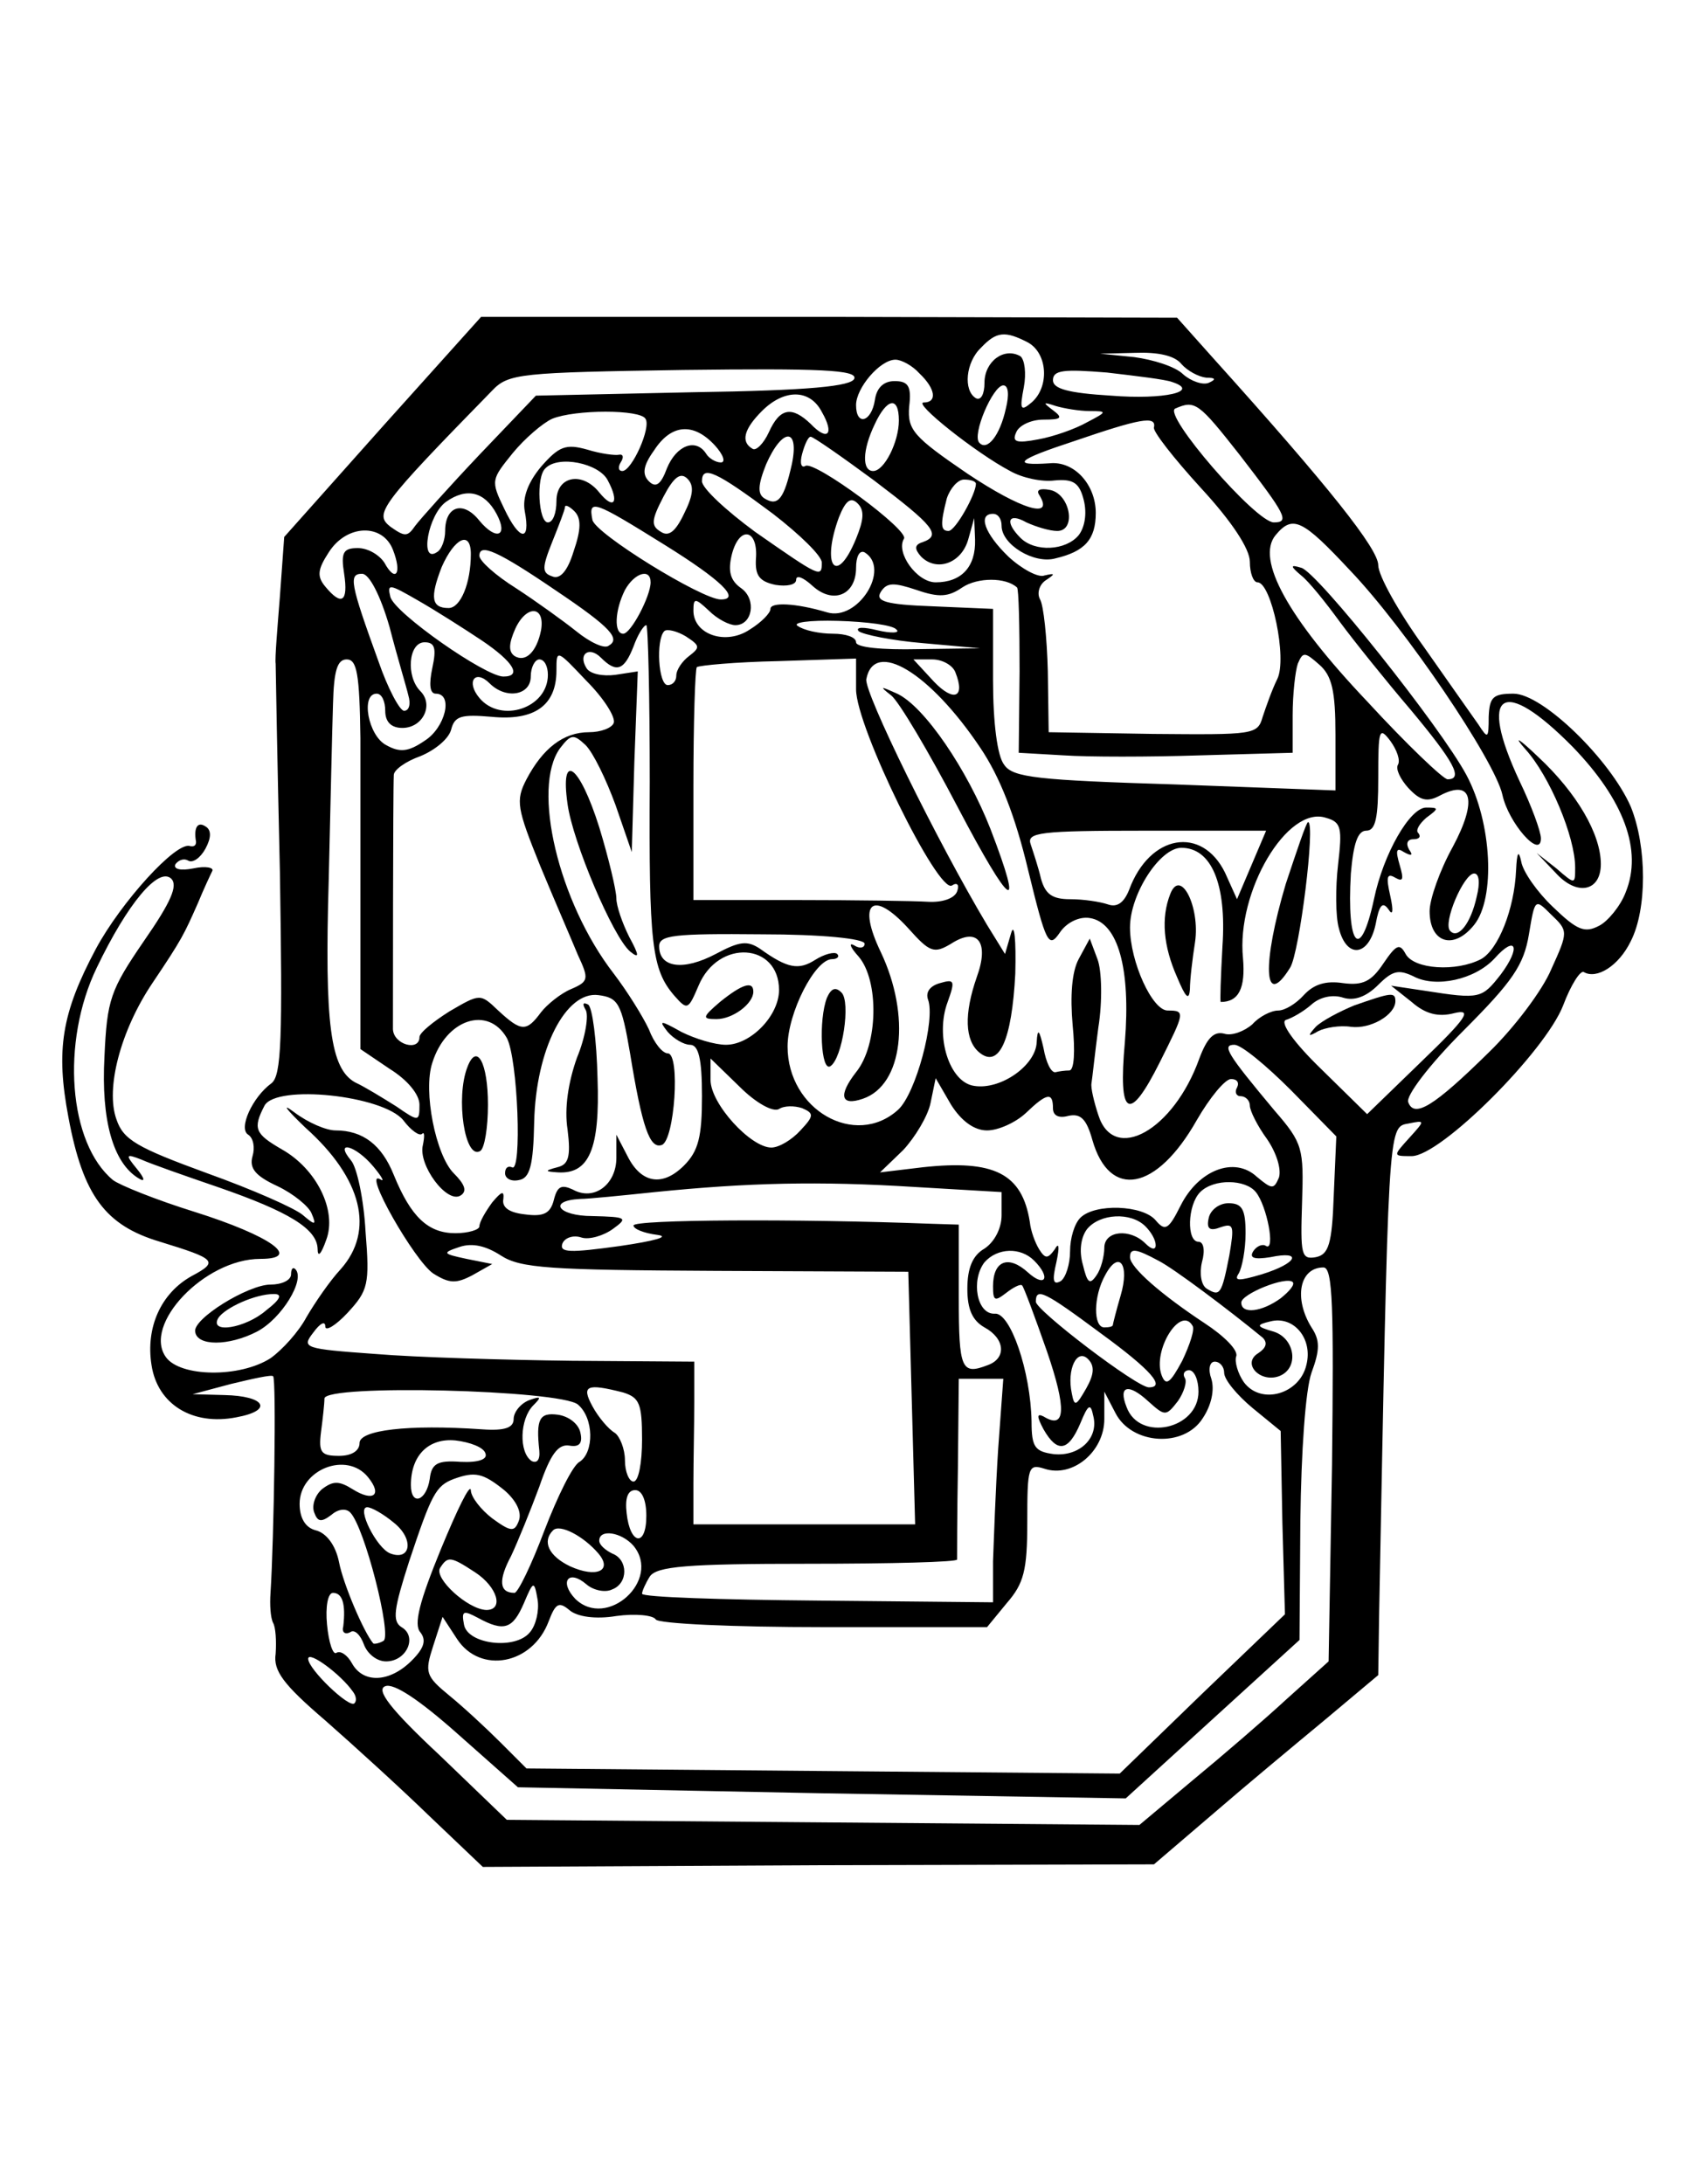 <?xml version="1.0" standalone="no"?>
<!DOCTYPE svg PUBLIC "-//W3C//DTD SVG 20010904//EN"
 "http://www.w3.org/TR/2001/REC-SVG-20010904/DTD/svg10.dtd">
<svg version="1.0" xmlns="http://www.w3.org/2000/svg"
 width="198pt" height="255pt" viewBox="0 0 198 255"
 preserveAspectRatio="xMidYMid meet">
<g transform="translate(0,255) scale(0.1,-0.1)"
fill="#000000" stroke="none">
<path d="M447 2052 l-115 -129 -5 -69 c-3 -38 -6 -73 -5 -79 0 -5 2 -116 5
-245 3 -192 2 -236 -10 -245 -22 -16 -39 -53 -27 -60 6 -4 8 -15 5 -25 -4 -14
3 -23 29 -35 19 -9 37 -24 40 -32 6 -14 4 -14 -10 -2 -9 8 -59 30 -112 49 -82
30 -98 39 -106 63 -13 36 5 104 42 159 35 52 37 57 53 93 7 17 15 34 17 38 2
4 -8 6 -22 3 -15 -3 -24 -1 -21 5 4 5 10 7 15 4 5 -3 14 3 20 14 7 13 7 22 0
26 -9 6 -14 -1 -11 -18 0 -4 -2 -6 -7 -5 -16 6 -81 -66 -110 -120 -40 -75 -47
-118 -32 -197 17 -91 43 -126 107 -145 65 -20 69 -23 37 -40 -36 -20 -54 -60
-47 -104 7 -46 48 -71 99 -61 44 8 34 25 -14 26 l-37 1 45 12 c25 6 47 11 49
9 4 -2 1 -192 -3 -253 -1 -14 0 -29 3 -35 3 -5 4 -21 3 -36 -3 -20 9 -36 58
-78 33 -29 88 -79 122 -112 l62 -59 392 2 392 1 69 59 c37 32 96 81 131 110
l62 52 1 70 c11 572 10 570 34 574 20 4 20 4 1 -17 -19 -21 -19 -21 3 -21 34
0 156 122 177 176 9 24 20 41 24 39 15 -9 41 7 55 36 19 37 19 110 0 157 -24
55 -103 132 -137 132 -24 0 -28 -4 -29 -27 0 -26 -1 -26 -12 -9 -7 10 -36 51
-64 91 -29 40 -53 83 -53 95 0 19 -57 91 -193 242 l-42 47 -407 1 -406 0 -115
-128z m754 98 c23 -13 25 -52 4 -70 -13 -11 -14 -8 -9 18 3 16 1 32 -4 36 -19
11 -42 -6 -42 -31 0 -13 -4 -21 -10 -18 -15 9 -12 42 6 59 18 19 28 20 55 6z
m179 -25 c7 -8 20 -15 29 -16 11 0 12 -2 3 -6 -7 -3 -21 2 -30 10 -9 9 -35 17
-57 20 l-40 4 41 1 c26 1 46 -3 54 -13z m-306 -11 c19 -18 21 -34 5 -34 -13 0
61 -59 101 -80 14 -8 37 -13 52 -11 22 2 29 -3 34 -23 4 -16 1 -32 -6 -41 -15
-18 -51 -20 -68 -3 -19 19 -14 30 7 18 11 -5 27 -10 36 -10 23 0 15 44 -9 48
-11 2 -16 0 -12 -6 18 -29 -21 -17 -84 25 -63 43 -70 51 -68 78 3 24 -1 30
-17 30 -13 0 -21 -8 -23 -22 -4 -26 -22 -31 -22 -6 0 20 28 53 46 53 7 0 20
-7 28 -16z m-76 -6 c-3 -9 -52 -14 -188 -16 l-184 -4 -65 -68 c-36 -38 -70
-76 -76 -84 -9 -13 -12 -13 -29 -1 -19 15 -13 24 119 159 19 20 33 21 223 24
161 2 203 0 200 -10z m371 -4 c34 -11 -9 -21 -71 -16 -50 3 -68 8 -68 18 0 12
13 13 63 9 34 -4 68 -8 76 -11z m-194 -31 c-7 -32 -22 -50 -31 -40 -9 9 16 67
28 67 6 0 7 -11 3 -27z m-215 -4 c15 -26 7 -35 -13 -14 -22 21 -36 19 -49 -10
-6 -13 -15 -22 -19 -19 -14 8 -10 23 11 44 26 26 56 26 70 -1z m90 -10 c0 -25
-17 -59 -30 -59 -13 0 -13 24 2 55 14 30 28 33 28 4z m223 11 c21 0 20 -1 -3
-13 -14 -8 -40 -17 -57 -20 -26 -5 -31 -3 -26 8 3 8 17 15 32 15 21 0 23 2 11
11 -12 9 -12 10 3 5 10 -3 28 -6 40 -6z m175 -51 c54 -70 59 -79 40 -79 -21 0
-131 127 -115 133 23 10 27 7 75 -54z m-694 42 c7 -10 -16 -61 -27 -61 -5 0
-5 5 -2 10 4 6 3 10 -2 9 -4 -1 -21 1 -37 6 -25 7 -33 4 -54 -20 -15 -18 -22
-36 -19 -52 7 -36 -6 -35 -24 3 -16 33 -15 34 10 65 14 17 35 35 46 40 27 11
103 11 109 0z m594 -10 c-2 -4 23 -36 55 -71 36 -39 57 -71 57 -86 0 -13 4
-24 9 -24 16 0 35 -89 23 -113 -6 -12 -13 -32 -17 -44 -6 -21 -10 -21 -128
-20 l-122 2 -1 71 c-1 40 -5 77 -9 84 -4 7 -1 17 6 22 12 8 12 9 -1 6 -7 -3
-27 8 -42 22 -28 27 -36 50 -18 50 6 0 10 -6 10 -14 0 -22 38 -45 63 -38 34 8
47 22 47 53 0 33 -25 61 -54 58 -46 -3 -38 4 29 26 76 26 96 30 93 16z m-513
-21 c10 -11 13 -20 7 -20 -6 0 -14 5 -17 10 -12 19 -35 10 -46 -17 -7 -19 -13
-23 -21 -15 -8 8 -7 18 6 36 20 31 46 33 71 6z m90 -22 c-9 -40 -16 -50 -32
-40 -8 5 -8 15 2 40 19 43 39 43 30 0z m96 -19 c70 -53 79 -64 57 -72 -10 -3
-10 -8 -2 -17 18 -18 47 -8 55 20 l7 25 1 -25 c1 -32 -16 -50 -46 -50 -22 0
-47 35 -37 51 6 10 -104 91 -115 85 -5 -3 -7 3 -4 14 3 11 7 20 10 20 3 0 36
-23 74 -51z m-311 0 c14 -26 7 -35 -10 -14 -20 25 -50 19 -50 -10 0 -14 -4
-25 -10 -25 -11 0 -14 53 -3 63 15 16 63 6 73 -14z m89 -39 c-10 -21 -18 -27
-27 -21 -12 7 -11 14 3 41 12 23 20 29 28 21 8 -8 7 -19 -4 -41z m104 0 c31
-24 57 -49 57 -57 0 -18 -2 -17 -78 36 -34 25 -62 51 -62 59 0 19 16 12 83
-38z m237 35 c0 -12 -24 -55 -32 -55 -9 0 -10 7 -2 38 4 12 13 22 20 22 8 0
14 -2 14 -5z m-560 -35 c14 -26 0 -32 -20 -8 -19 24 -40 17 -40 -12 0 -10 -4
-22 -10 -25 -20 -13 -10 44 11 59 24 17 45 12 59 -14z m420 -29 c-23 -56 -41
-32 -20 25 8 20 14 24 22 16 8 -8 7 -19 -2 -41z m-330 -15 c-7 -23 -16 -33
-25 -29 -12 4 -12 10 0 40 8 20 15 38 15 41 0 3 5 1 11 -5 8 -8 8 -21 -1 -47z
m106 8 c66 -41 90 -64 66 -64 -22 0 -147 77 -150 93 -5 25 2 22 84 -29z m801
-30 c65 -68 169 -222 178 -262 7 -33 45 -76 45 -51 0 8 -11 38 -25 67 -49 105
-20 123 62 40 60 -62 82 -121 62 -170 -6 -16 -21 -34 -31 -39 -17 -9 -26 -5
-54 22 -18 17 -35 41 -37 53 -3 14 -5 11 -6 -10 -2 -46 -21 -93 -41 -104 -29
-15 -78 -12 -88 6 -7 13 -11 11 -26 -11 -14 -21 -24 -26 -47 -23 -20 3 -34 -1
-46 -14 -9 -10 -22 -18 -30 -18 -8 0 -22 -7 -30 -16 -9 -8 -24 -14 -33 -11
-12 3 -20 -5 -29 -29 -30 -84 -100 -123 -118 -66 -5 15 -9 32 -8 37 1 6 4 35
8 65 5 31 4 67 -1 80 l-9 24 -13 -24 c-8 -15 -10 -43 -7 -77 3 -30 2 -53 -4
-53 -5 0 -12 -1 -16 -2 -5 -1 -11 11 -14 28 -5 22 -7 24 -8 7 -1 -27 -42 -56
-73 -51 -29 4 -46 58 -31 98 9 25 8 27 -9 22 -11 -3 -17 -10 -14 -19 9 -23
-14 -110 -35 -129 -50 -45 -129 0 -129 74 0 39 32 102 52 102 6 0 9 3 6 6 -3
3 -15 0 -26 -7 -19 -12 -32 -10 -64 13 -15 10 -24 9 -52 -6 -38 -20 -66 -16
-66 9 0 13 17 15 120 14 69 0 120 -5 120 -11 0 -5 -6 -6 -12 -2 -7 4 -5 -2 5
-13 24 -28 23 -103 -3 -135 -21 -27 -18 -40 8 -31 47 16 56 97 21 171 -28 58
-10 74 32 28 25 -28 30 -30 50 -18 31 20 45 2 30 -39 -15 -43 -14 -74 3 -88
23 -19 38 14 42 92 1 39 -1 61 -5 47 l-7 -24 -21 34 c-58 97 -144 272 -141
287 9 47 74 8 133 -80 23 -34 41 -80 56 -143 21 -86 24 -92 37 -73 8 12 23 19
35 17 33 -5 48 -59 41 -145 -8 -88 5 -95 41 -23 29 58 30 60 9 60 -18 0 -44
57 -44 97 0 39 35 93 60 93 35 0 53 -42 48 -115 -2 -36 -3 -65 -2 -65 21 0 29
16 26 51 -8 78 52 179 97 164 18 -5 19 -12 14 -55 -3 -26 -3 -60 1 -74 9 -36
35 -33 43 5 4 22 8 27 15 17 5 -8 6 -2 2 16 -5 22 -4 27 6 21 9 -5 10 -2 5 15
-5 17 -4 21 5 15 9 -5 11 -4 6 3 -4 7 -2 12 5 12 7 0 9 3 6 7 -4 3 1 11 9 18
15 11 15 12 0 12 -19 0 -50 -54 -61 -107 -16 -74 -32 -56 -27 30 3 35 8 50 18
50 11 0 14 15 14 62 0 56 1 60 14 43 8 -11 12 -23 9 -28 -3 -5 3 -17 12 -27
14 -15 22 -17 37 -9 38 20 44 -6 15 -60 -15 -27 -27 -61 -27 -75 0 -37 28 -46
52 -16 25 31 21 119 -9 175 -30 56 -175 238 -193 242 -13 4 -13 2 0 -9 9 -7
29 -32 45 -54 17 -23 54 -69 83 -103 50 -60 62 -81 43 -81 -5 0 -48 41 -94 91
-93 98 -130 166 -107 194 20 24 31 19 87 -41z m-1118 24 c11 -28 3 -39 -10
-15 -6 9 -19 17 -31 17 -17 0 -20 -5 -16 -30 5 -33 -3 -38 -22 -15 -10 12 -9
20 4 40 21 33 63 34 75 3z m424 -11 c-1 -19 4 -26 23 -30 13 -2 24 0 24 6 0 6
8 3 19 -7 24 -22 51 -11 51 21 0 13 4 21 10 18 31 -19 -8 -81 -44 -70 -37 11
-66 12 -66 4 0 -5 -11 -16 -24 -24 -28 -19 -66 -6 -66 22 0 15 2 15 18 0 10
-10 24 -17 31 -17 20 0 25 30 7 43 -13 9 -16 20 -11 40 9 34 31 29 28 -6z
m-333 6 c0 -34 -12 -63 -26 -63 -20 0 -22 12 -8 48 15 34 34 43 34 15z m100
-43 c64 -43 75 -56 61 -64 -5 -4 -22 4 -38 17 -15 12 -47 35 -70 50 -24 15
-43 32 -43 38 0 15 21 6 90 -41z m-195 -42 c9 -35 20 -71 22 -80 3 -10 1 -18
-5 -18 -5 0 -19 26 -30 58 -33 91 -35 102 -19 102 8 0 21 -24 32 -62z m305 52
c0 -16 -23 -60 -32 -60 -11 0 -10 27 2 51 11 20 30 26 30 9z m428 -6 c2 -1 3
-45 3 -98 l-1 -95 52 -3 c29 -2 101 -2 161 0 l107 3 0 44 c0 24 3 51 6 60 6
14 8 14 25 -1 15 -13 19 -31 19 -82 l0 -65 -187 7 c-161 5 -190 8 -200 23 -8
10 -13 49 -13 99 l0 83 -70 3 c-56 2 -68 6 -61 17 7 11 15 11 42 2 26 -9 37
-8 53 3 18 12 51 12 64 0z m-625 -62 c37 -25 47 -42 25 -42 -21 0 -127 74
-132 93 -4 16 -1 15 32 -4 21 -12 54 -33 75 -47z m69 12 c-5 -25 -18 -38 -31
-30 -7 5 -7 14 1 32 13 28 35 27 30 -2z m415 1 c5 -4 -5 -5 -22 -1 -16 4 -26
4 -22 -1 5 -4 39 -11 75 -14 l67 -6 -72 -1 c-43 -1 -73 2 -73 8 0 6 -12 10
-27 10 -16 0 -34 4 -41 9 -7 4 13 7 47 6 34 -1 64 -5 68 -10z m-288 -178 c-1
-189 2 -219 29 -250 15 -17 16 -16 28 12 23 55 94 50 94 -5 0 -30 -33 -64 -62
-64 -13 0 -36 7 -52 15 -25 14 -27 14 -16 0 7 -8 19 -15 26 -15 10 0 14 -16
14 -60 0 -47 -4 -64 -21 -81 -25 -25 -50 -21 -66 11 l-13 25 0 -27 c0 -31 -26
-51 -51 -37 -13 6 -18 4 -22 -12 -4 -16 -12 -20 -34 -17 -18 2 -27 8 -25 18 1
10 -2 9 -13 -4 -8 -11 -15 -23 -15 -28 0 -4 -13 -8 -28 -8 -32 0 -52 19 -72
68 -14 35 -36 52 -68 52 -11 0 -32 9 -48 21 -16 12 -10 4 13 -18 66 -59 81
-120 41 -165 -13 -14 -30 -39 -40 -56 -9 -17 -28 -38 -42 -48 -36 -23 -105
-22 -122 1 -28 38 45 115 110 115 50 0 12 27 -77 55 -45 14 -87 31 -95 37 -52
43 -61 161 -19 248 36 75 72 118 87 104 8 -8 0 -27 -32 -73 -39 -57 -43 -68
-46 -135 -4 -74 10 -124 40 -142 8 -5 7 0 -2 11 -14 17 -13 18 5 11 11 -5 51
-19 89 -32 84 -29 116 -49 117 -72 0 -11 4 -7 10 10 13 34 -11 83 -52 106 -31
18 -34 24 -20 51 14 25 138 12 162 -17 9 -12 19 -19 22 -16 3 3 3 -3 1 -13 -6
-23 28 -69 44 -59 8 5 5 13 -8 26 -21 21 -36 96 -25 129 16 51 65 67 87 29 13
-24 18 -159 6 -151 -5 2 -8 -1 -8 -7 0 -6 7 -10 16 -8 13 2 17 17 18 68 2 85
37 153 75 148 23 -3 27 -9 37 -68 14 -86 23 -112 37 -107 15 5 22 107 7 107
-6 0 -16 12 -22 28 -7 15 -25 44 -41 65 -65 84 -96 217 -63 263 13 17 16 17
30 4 9 -9 24 -40 35 -70 l19 -55 3 105 4 106 -26 -4 c-15 -2 -30 1 -34 8 -10
16 3 26 17 12 18 -18 27 -15 38 13 5 14 12 25 15 25 2 0 4 -83 4 -183z m46
147 c-8 -6 -15 -16 -15 -23 0 -6 -4 -11 -10 -11 -11 0 -14 53 -4 63 3 3 15 0
25 -6 17 -11 17 -13 4 -23z m-300 -14 c-4 -19 -3 -30 4 -30 21 0 11 -40 -13
-55 -19 -13 -29 -14 -45 -5 -21 11 -30 60 -11 60 6 0 10 -9 10 -20 0 -13 7
-20 20 -20 24 0 37 27 21 43 -17 17 -14 57 5 57 12 0 14 -7 9 -30z m212 -64
c-2 -6 -15 -11 -29 -11 -30 0 -54 -19 -73 -55 -13 -25 -11 -34 16 -101 17 -41
37 -87 44 -104 13 -28 13 -31 -8 -40 -12 -5 -28 -18 -35 -27 -17 -23 -23 -23
-50 2 -21 20 -21 20 -57 -1 -19 -12 -35 -25 -35 -30 0 -17 -30 -9 -31 9 0 17
0 278 1 297 0 6 14 16 31 22 17 7 33 20 36 31 4 16 12 18 47 15 50 -5 76 13
76 54 0 25 0 25 35 -12 20 -20 34 -42 32 -49z m-296 -18 c0 -51 0 -154 0 -228
l0 -135 34 -23 c21 -13 35 -30 35 -42 0 -20 -1 -20 -27 -2 -16 10 -37 23 -48
28 -29 16 -36 67 -31 237 2 84 4 176 5 205 1 39 5 52 16 52 12 0 15 -17 16
-92z m219 74 c0 -39 -55 -57 -80 -27 -16 19 -5 34 12 17 19 -19 48 -14 48 8 0
11 5 20 10 20 6 0 10 -8 10 -18z m360 -17 c0 -44 96 -239 112 -229 6 4 9 1 6
-7 -3 -8 -17 -13 -34 -12 -16 1 -84 2 -151 2 l-123 0 0 134 c0 73 2 136 4 138
3 2 45 6 95 7 l91 3 0 -36z m116 20 c12 -30 -2 -35 -25 -11 l-24 26 22 0 c12
0 24 -7 27 -15z m346 -225 l-17 -40 -14 31 c-27 55 -88 45 -112 -20 -6 -15
-14 -21 -25 -17 -9 3 -28 6 -44 6 -21 0 -29 6 -34 24 -3 13 -9 31 -12 40 -5
14 10 16 134 16 l141 0 -17 -40z m263 -37 c-7 -32 -22 -50 -31 -40 -9 9 16 67
28 67 6 0 7 -11 3 -27z m87 -85 c-10 -24 -43 -68 -73 -97 -64 -63 -87 -77 -94
-58 -3 7 24 43 64 83 58 58 71 77 77 113 7 42 7 42 26 23 20 -19 20 -20 0 -64z
m-59 -6 c-22 -28 -24 -29 -88 -19 l-40 6 24 -19 c16 -14 31 -18 50 -13 21 5
15 -5 -38 -56 l-64 -62 -54 53 c-32 31 -48 54 -41 57 7 2 21 10 30 18 10 9 25
12 37 8 13 -4 27 1 41 15 17 17 24 18 41 10 26 -14 72 -4 95 21 25 28 31 13 7
-19z m-245 -135 l53 -54 -3 -69 c-2 -57 -6 -69 -21 -72 -17 -3 -18 3 -16 64 2
63 1 69 -32 107 -56 67 -62 77 -47 77 8 0 37 -24 66 -53z m-598 -22 c6 4 18 4
27 1 14 -6 14 -9 -2 -26 -10 -11 -25 -20 -34 -20 -24 0 -71 51 -71 79 l0 25
34 -33 c19 -19 39 -30 46 -26z m243 -25 c13 0 33 9 45 20 25 24 32 25 32 6 0
-9 7 -12 18 -9 14 3 21 -3 28 -28 20 -70 75 -60 122 23 15 26 33 48 40 48 7 0
10 -4 7 -10 -3 -5 -1 -10 4 -10 6 0 11 -5 11 -11 0 -6 9 -24 20 -39 11 -16 17
-35 14 -45 -6 -14 -8 -14 -26 1 -26 24 -68 8 -89 -34 -14 -28 -18 -30 -29 -17
-15 18 -71 20 -88 3 -7 -7 -12 -24 -12 -39 0 -15 -5 -31 -11 -35 -9 -5 -10 1
-5 22 4 19 3 24 -2 15 -8 -11 -11 -11 -18 0 -5 8 -10 22 -11 32 -9 57 -42 73
-125 64 l-50 -6 27 26 c14 15 29 40 32 55 l6 29 18 -31 c12 -19 27 -30 42 -30z
m-717 -42 c10 -12 14 -19 8 -15 -21 12 40 -95 62 -110 19 -12 27 -12 46 -2
l23 13 -30 6 c-28 6 -29 7 -8 14 15 5 31 1 48 -10 23 -15 57 -17 251 -18 l225
-1 4 -147 4 -148 -130 0 -129 0 0 48 c0 26 1 68 1 95 l0 47 -143 1 c-79 1
-182 4 -230 8 -83 6 -86 7 -72 25 8 11 14 14 14 7 0 -6 12 1 26 16 24 26 26
33 21 95 -2 37 -10 75 -17 83 -20 24 5 18 26 -7z m632 -24 l102 -6 0 -27 c0
-15 -8 -31 -20 -39 -14 -8 -20 -23 -20 -47 0 -24 6 -37 20 -45 24 -13 26 -36
4 -44 -31 -12 -34 -5 -34 79 l0 85 -32 1 c-157 6 -348 5 -348 -2 0 -4 12 -9
28 -11 15 -2 -3 -7 -44 -13 -58 -8 -71 -8 -67 3 3 7 13 10 22 7 9 -3 26 2 37
10 18 13 16 14 -24 15 -40 0 -53 18 -14 20 9 0 49 4 87 8 109 11 191 13 303 6z
m399 -6 c13 -16 23 -69 12 -63 -4 3 -11 0 -15 -6 -5 -8 1 -10 20 -7 38 8 32
-7 -10 -20 -27 -8 -33 -8 -27 1 4 7 8 28 8 47 0 28 -4 35 -20 35 -11 0 -21 -8
-23 -17 -3 -13 1 -16 14 -11 15 5 16 2 10 -33 -9 -46 -11 -48 -26 -39 -7 4 -9
18 -6 31 4 14 2 24 -4 24 -14 0 -13 43 2 58 16 16 53 15 65 0z m-129 -40 c7
-7 12 -16 12 -22 0 -6 -5 -5 -12 2 -18 18 -48 15 -48 -5 0 -10 -4 -25 -9 -32
-8 -12 -11 -9 -16 12 -5 17 -2 33 5 42 15 18 51 20 68 3z m-130 -40 c20 -20
13 -32 -7 -14 -23 21 -41 14 -41 -16 0 -17 2 -18 15 -8 9 7 17 11 19 9 2 -2
15 -37 29 -77 23 -67 22 -92 -4 -76 -8 4 -8 0 0 -15 16 -28 29 -26 43 7 9 22
12 24 15 9 7 -26 -16 -48 -46 -45 -22 3 -26 8 -26 38 -1 59 -25 128 -43 126
-21 -1 -28 39 -12 60 15 17 42 18 58 2z m145 0 c18 -9 83 -58 122 -90 6 -6 4
-12 -5 -18 -20 -12 2 -35 24 -27 24 9 19 44 -6 52 -21 6 -21 8 -4 12 27 7 50
-20 42 -51 -8 -34 -53 -47 -73 -20 -7 10 -11 24 -9 30 3 7 -14 24 -37 39 -50
33 -87 65 -87 77 0 11 7 10 33 -4z m-44 -41 c-5 -17 -9 -33 -9 -34 0 -2 -4 -3
-10 -3 -13 0 -13 36 1 61 16 30 29 13 18 -24z m247 -197 l-4 -230 -49 -44
c-26 -24 -76 -67 -110 -95 l-62 -52 -369 3 -370 3 -78 75 c-59 55 -75 77 -64
81 10 4 40 -16 85 -56 l70 -62 355 -7 355 -6 102 93 101 92 1 139 c1 82 6 153
13 173 10 27 10 38 0 53 -21 34 -14 70 14 70 11 0 12 -47 10 -230z m-60 194
c-22 -16 -46 -19 -46 -5 0 10 52 31 60 24 3 -3 -4 -11 -14 -19z m-210 -41 c59
-43 76 -63 56 -63 -14 0 -132 90 -132 100 0 17 10 12 76 -37z m107 9 c3 -4 -3
-22 -12 -41 -14 -26 -19 -30 -24 -17 -11 29 22 82 36 58z m-124 -73 c-12 -21
-14 -22 -17 -6 -6 28 6 53 19 40 8 -8 7 -18 -2 -34z m161 18 c0 -8 15 -26 33
-41 l33 -27 2 -107 3 -107 -97 -93 -96 -93 -347 3 -346 3 -30 30 c-17 17 -44
42 -60 55 -28 23 -29 27 -19 58 l11 34 17 -26 c27 -41 88 -30 107 21 8 21 12
23 24 13 9 -8 31 -11 55 -7 22 3 43 1 46 -4 3 -5 91 -9 196 -9 l191 0 23 28
c20 23 24 38 24 95 0 64 1 68 20 62 33 -11 70 20 70 58 l0 32 13 -25 c19 -37
80 -41 102 -6 10 15 14 33 10 46 -4 11 -2 20 4 20 6 0 11 -6 11 -13z m-30 -22
c0 -44 -69 -59 -84 -18 -10 25 2 28 25 7 20 -18 21 -18 35 0 7 10 11 23 8 27
-3 5 0 9 5 9 6 0 11 -11 11 -25z m-234 -67 c-3 -46 -5 -105 -6 -131 l0 -48
-205 2 c-113 1 -205 4 -205 8 0 3 4 12 9 20 8 12 43 15 185 15 96 0 175 2 174
5 0 3 0 52 1 109 l1 102 26 0 26 0 -6 -82z m-491 52 c19 -16 19 -56 2 -67 -8
-4 -26 -41 -41 -80 -15 -40 -31 -73 -35 -73 -18 0 -19 15 -4 43 8 17 23 54 33
81 13 38 22 50 35 48 11 -2 16 2 13 15 -2 10 -13 19 -26 21 -22 3 -26 -5 -22
-42 1 -11 -3 -15 -9 -12 -15 10 -14 49 2 65 10 10 9 11 -5 6 -10 -4 -18 -14
-18 -22 0 -10 -10 -14 -37 -12 -87 6 -143 -1 -143 -16 0 -9 -9 -15 -24 -15
-21 0 -24 4 -21 28 2 15 4 33 4 39 1 17 275 10 296 -7z m53 14 c19 -6 22 -13
22 -55 0 -27 -4 -49 -10 -49 -5 0 -10 11 -10 25 0 13 -6 28 -12 32 -7 4 -19
18 -26 31 -13 24 -7 27 36 16z m-161 -71 c3 -7 -8 -11 -29 -10 -27 2 -34 -2
-36 -20 -4 -26 -22 -32 -22 -7 0 35 21 55 52 52 17 -2 33 -8 35 -15z m-137
-28 c17 -21 6 -29 -18 -14 -16 10 -23 10 -36 0 -8 -7 -12 -19 -9 -27 4 -11 8
-12 20 -3 8 7 17 8 22 3 17 -17 49 -144 39 -150 -5 -3 -11 -4 -12 -3 -11 13
-35 69 -40 95 -4 20 -15 34 -27 37 -12 3 -19 14 -19 31 0 40 55 62 80 31z
m159 -15 c14 -12 21 -26 17 -36 -5 -13 -9 -13 -31 3 -13 10 -25 25 -25 33 -1
8 -16 -23 -35 -69 -25 -61 -32 -88 -24 -97 7 -9 5 -18 -10 -33 -26 -26 -57
-27 -70 -3 -5 9 -13 15 -18 12 -4 -3 -9 12 -11 33 -2 21 1 37 7 37 11 0 15
-13 12 -39 -2 -7 2 -10 8 -7 5 4 12 -3 16 -14 4 -11 15 -20 26 -20 24 0 37 29
18 40 -11 7 -9 21 9 77 26 78 31 88 52 96 25 9 34 7 59 -13z m166 -30 c0 -37
-19 -34 -23 3 -2 17 1 27 10 27 8 0 13 -12 13 -30z m-295 -8 c24 -19 20 -45
-4 -36 -16 6 -40 54 -27 54 5 0 19 -8 31 -18z m239 -36 c17 -20 -2 -29 -33
-15 -25 12 -33 29 -20 42 8 8 36 -7 53 -27z m41 9 c33 -40 -31 -98 -68 -62
-19 20 -8 35 13 17 8 -7 22 -10 30 -6 19 7 19 35 0 42 -8 4 -15 10 -15 15 0
14 26 10 40 -6z m-185 -31 c26 -17 34 -44 13 -44 -22 1 -61 37 -54 49 9 14 12
14 41 -5z m64 -70 c-17 -21 -73 -14 -77 9 -3 16 -1 17 16 8 31 -17 41 -13 54
17 11 26 12 27 16 4 2 -13 -2 -30 -9 -38z m-207 -69 c4 -5 5 -11 2 -14 -6 -6
-54 40 -54 52 0 10 38 -18 52 -38z"/>
<path d="M1041 1738 c9 -7 44 -66 78 -131 62 -118 78 -129 38 -25 -27 69 -77
143 -109 158 -20 9 -21 9 -7 -2z"/>
<path d="M1782 1675 c28 -31 58 -102 58 -138 0 -20 0 -20 -22 -1 l-23 18 22
-23 c25 -28 53 -22 53 10 0 35 -28 83 -73 125 -23 22 -30 26 -15 9z"/>
<path d="M1502 1518 c-28 -94 -26 -148 5 -98 11 17 30 170 21 170 -2 0 -13
-33 -26 -72z"/>
<path d="M1367 1506 c-11 -28 -8 -61 8 -97 10 -24 14 -28 15 -14 0 11 3 36 6
55 6 41 -17 87 -29 56z"/>
<path d="M966 1385 c-10 -26 -7 -87 4 -80 14 9 24 75 13 86 -7 7 -12 5 -17 -6z"/>
<path d="M663 1611 c6 -44 53 -155 73 -172 11 -9 11 -5 -1 17 -8 16 -15 36
-15 45 0 9 -9 47 -20 83 -23 73 -46 90 -37 27z"/>
<path d="M841 1380 c-21 -18 -21 -20 -4 -20 19 0 43 18 43 32 0 13 -13 9 -39
-12z"/>
<path d="M684 1371 c4 -6 0 -32 -10 -56 -10 -28 -15 -59 -11 -84 4 -32 1 -41
-12 -44 -15 -4 -15 -5 1 -6 36 -2 49 27 46 110 -1 44 -6 83 -11 86 -6 3 -7 1
-3 -6z"/>
<path d="M546 1304 c-14 -36 -3 -109 15 -98 5 3 9 27 9 54 0 49 -13 73 -24 44z"/>
<path d="M340 1062 c0 -7 -11 -12 -24 -12 -26 0 -91 -40 -88 -55 2 -17 39 -17
72 0 29 15 57 61 45 73 -3 3 -5 0 -5 -6z m-29 -42 c-24 -21 -67 -28 -56 -9 8
12 43 28 65 28 10 0 8 -6 -9 -19z"/>
<path d="M1582 1376 c-17 -7 -38 -18 -45 -25 -10 -11 -9 -12 3 -5 8 4 25 7 38
5 23 -3 52 14 52 30 0 11 -5 10 -48 -5z"/>
</g>
</svg>
